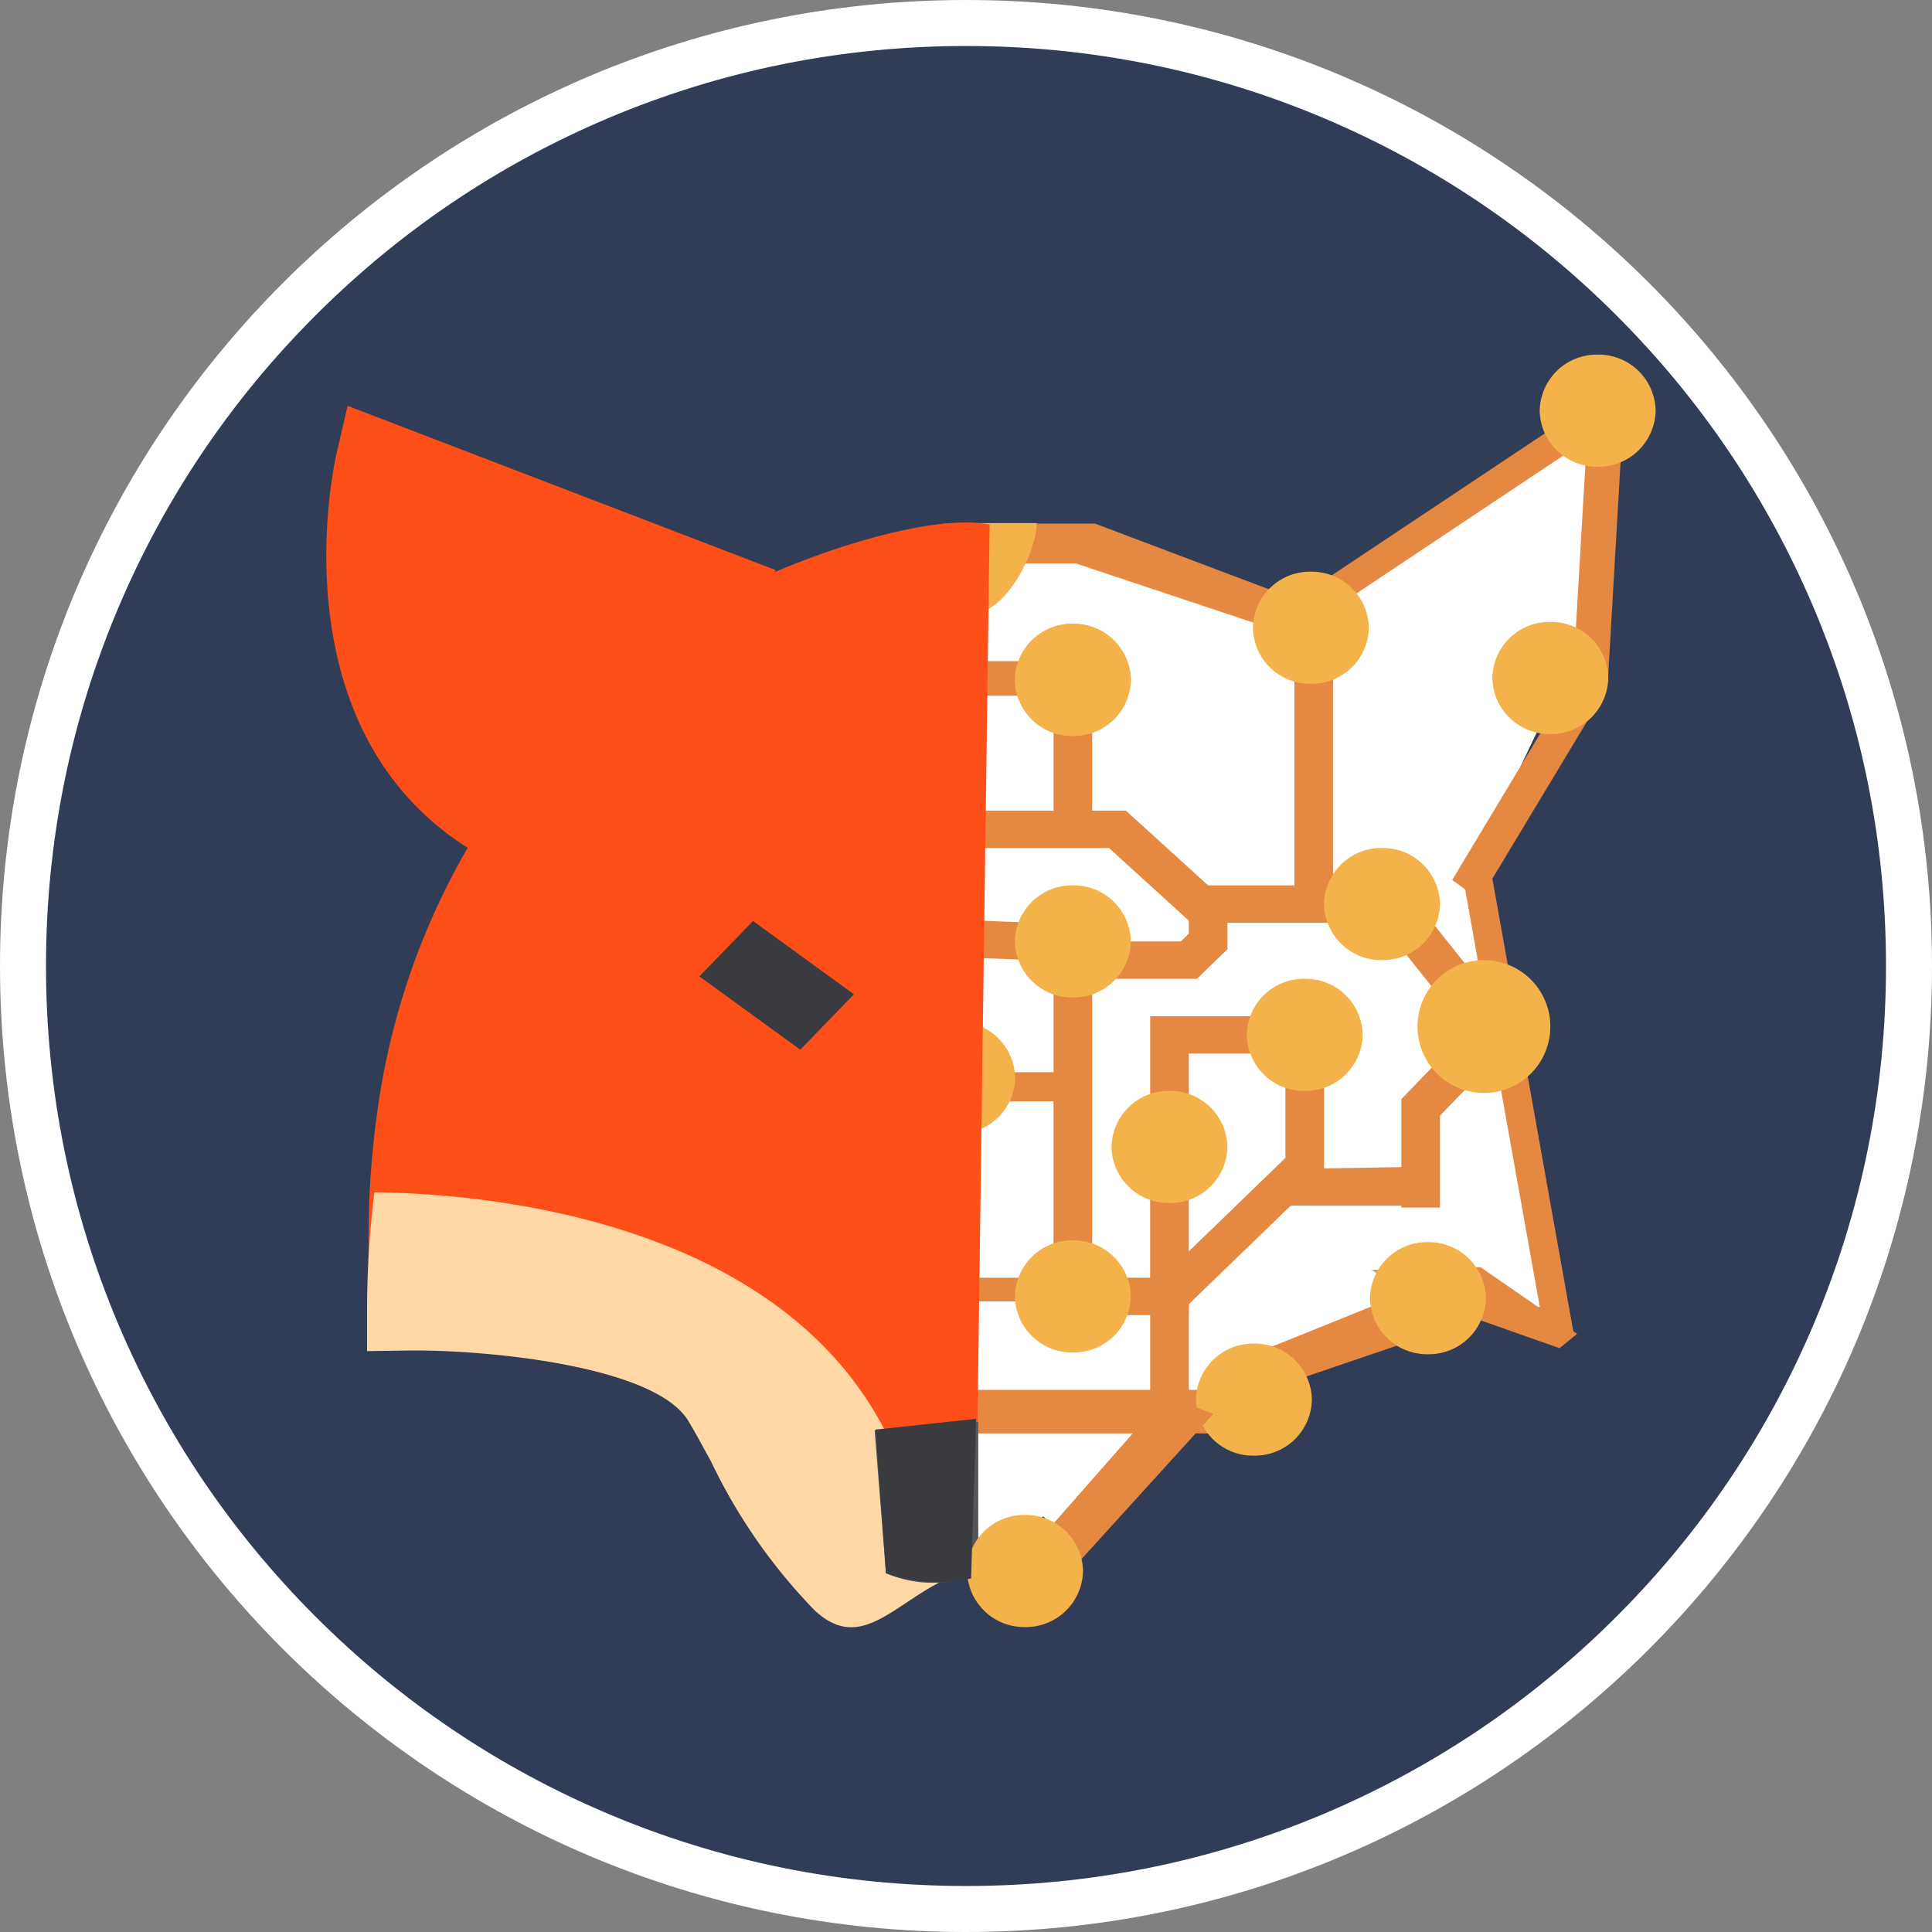<svg xmlns="http://www.w3.org/2000/svg" width="42" height="42" viewBox="0 0 42 42">
  <rect x="0" y="0" width="42" height="42" fill="#808080" stroke="none"/>
  <g id="ZORRO" transform="translate(-281.167 -52)">
    <g id="Grupo_5" data-name="Grupo 5" transform="translate(72.815 -92)">
      <g id="machine-learning_3_" data-name="machine-learning (3)" transform="translate(208.167 144)">
        <g id="Trazado_108" data-name="Trazado 108" transform="translate(0.185 0)" fill="#313d56">
          <path d="M 21 41.5 C 18.232 41.5 15.548 40.958 13.021 39.889 C 10.58 38.857 8.387 37.379 6.504 35.496 C 4.621 33.613 3.143 31.42 2.111 28.979 C 1.042 26.452 0.5 23.768 0.5 21 C 0.5 18.232 1.042 15.548 2.111 13.021 C 3.143 10.58 4.621 8.387 6.504 6.504 C 8.387 4.621 10.58 3.143 13.021 2.111 C 15.548 1.042 18.232 0.5 21 0.5 C 23.768 0.5 26.452 1.042 28.979 2.111 C 31.42 3.143 33.613 4.621 35.496 6.504 C 37.379 8.387 38.857 10.58 39.889 13.021 C 40.958 15.548 41.5 18.232 41.5 21 C 41.5 23.768 40.958 26.452 39.889 28.979 C 38.857 31.42 37.379 33.613 35.496 35.496 C 33.613 37.379 31.42 38.857 28.979 39.889 C 26.452 40.958 23.768 41.5 21 41.5 Z" stroke="none"/>
          <path d="M 21 1 C 18.3 1 15.68 1.529 13.215 2.571 C 10.834 3.579 8.695 5.021 6.858 6.858 C 5.021 8.695 3.579 10.834 2.571 13.215 C 1.529 15.68 1 18.3 1 21 C 1 23.7 1.529 26.32 2.571 28.785 C 3.579 31.166 5.021 33.305 6.858 35.142 C 8.695 36.979 10.834 38.421 13.215 39.429 C 15.68 40.471 18.3 41 21 41 C 23.7 41 26.32 40.471 28.785 39.429 C 31.166 38.421 33.305 36.979 35.142 35.142 C 36.979 33.305 38.421 31.166 39.429 28.785 C 40.471 26.32 41 23.7 41 21 C 41 18.3 40.471 15.68 39.429 13.215 C 38.421 10.834 36.979 8.695 35.142 6.858 C 33.305 5.021 31.166 3.579 28.785 2.571 C 26.32 1.529 23.7 1 21 1 M 21 0 C 32.598 0 42 9.402 42 21 C 42 32.598 32.598 42 21 42 C 9.402 42 0 32.598 0 21 C 0 9.402 9.402 0 21 0 Z" stroke="none" fill="#fff"/>
        </g>
        <g id="Grupo_4" data-name="Grupo 4" transform="translate(20.461 10.246)">
          <path id="Trazado_56" data-name="Trazado 56" d="M14.234-1.3,8.085,2.406.1.816l.68,22.255,1.529-.709.8.709.586-.436,2.748-3.729,1.833-.522,2.856-.8,2.2.261L11.589,8.357,14.234,2.8Z" transform="translate(0.096 0.359)" fill="#fff"/>
          <path id="Trazado_64" data-name="Trazado 64" d="M6.876,2.2l-4-1.333H0V0H3.289L7.494,1.588Z" transform="translate(0.238 1.136)" fill="#e58842"/>
          <path id="Trazado_65" data-name="Trazado 65" d="M8.928,2.437H5.618L3.833.812H0V0H4.2L5.988,1.625h2.94Z" transform="translate(0 7.377)" fill="#e58842"/>
          <path id="Trazado_66" data-name="Trazado 66" d="M0,0H.84V6.093H0Z" transform="translate(2.627 11.032)" fill="#e58842"/>
          <path id="Trazado_67" data-name="Trazado 67" d="M.84,2.031H0V0H2.52V.812H.84Z" transform="translate(4.728 11.845)" fill="#e58842"/>
          <path id="Trazado_68" data-name="Trazado 68" d="M0,0H2.089V.751H0Z" transform="translate(0.118 4.127)" fill="#e58842"/>
          <path id="Trazado_69" data-name="Trazado 69" d="M0,0H6.307V.947H0Z" transform="translate(0.1 19.968)" fill="#e58842"/>
          <path id="Trazado_70" data-name="Trazado 70" d="M2.109,4.178,1.621,4.12.469,1.607,0,0H0L1.693,1.66Z" transform="matrix(0.695, -0.719, 0.719, 0.695, 9.538, 17.364)" fill="#e58842"/>
          <path id="Trazado_71" data-name="Trazado 71" d="M3.747,2.413h0L2.274,1.155,0,0H0L3.655,1.992l.4.416Z" transform="translate(5.13 20.888) rotate(103)" fill="#e58842"/>
          <path id="Trazado_73" data-name="Trazado 73" d="M1.68,2.843H0V2.031H.84V0h.84Z" transform="translate(3.887 15.5)" fill="#e58842"/>
          <path id="Trazado_74" data-name="Trazado 74" d="M0,0H.84V5.28H0Z" transform="translate(7.863 4.127)" fill="#e58842"/>
          <path id="Trazado_75" data-name="Trazado 75" d="M.594,5.161,0,4.587,2.817,1.863V0h.84V2.2Z" transform="translate(4.851 13.063)" fill="#e58842"/>
          <path id="Trazado_76" data-name="Trazado 76" d="M0,0H.84V2.437H0Z" transform="translate(2.627 5.346)" fill="#e58842"/>
          <path id="Trazado_77" data-name="Trazado 77" d="M.84,3.357H0V1L.963,0l.594.616L.84,1.359Z" transform="translate(10.188 12.649)" fill="#e58842"/>
          <path id="Trazado_78" data-name="Trazado 78" d="M.014.2,5.823,0l-.4,1.086L-.265.968Z" transform="matrix(0.94, -0.342, 0.342, 0.94, 5.92, 19.399)" fill="#e58842"/>
          <path id="Trazado_79" data-name="Trazado 79" d="M0,0H3.008V.633H0Z" transform="translate(0.039 13.063)" fill="#e58842"/>
          <path id="Trazado_80" data-name="Trazado 80" d="M1.968,1.625H0V.812H1.62L1.794.644V0h.84V.981Z" transform="translate(3.774 9.408)" fill="#e58842"/>
          <path id="Trazado_81" data-name="Trazado 81" d="M0,0H.84V2.33H0Z" transform="translate(4.728 17.937)" fill="#e58842"/>
          <path id="Trazado_82" data-name="Trazado 82" d="M0,0H2.045V.514H0Z" transform="translate(0.162 17.531)" fill="#e58842"/>
          <path id="Trazado_83" data-name="Trazado 83" d="M.158.012.782,0,.624,10.468,0,10.48Z" transform="translate(11.326 8.595) rotate(-11)" fill="#e58842"/>
          <path id="Trazado_84" data-name="Trazado 84" d="M.026,0,2.042.077V.889L0,.811Z" transform="translate(0.166 9.737)" fill="#e58842"/>
          <path id="Trazado_95" data-name="Trazado 95" d="M0,0,.626.027.817,6.548.191,6.521Z" transform="matrix(0.53, 0.848, -0.848, 0.53, 13.634, -1.043)" fill="#e58842"/>
          <path id="Trazado_96" data-name="Trazado 96" d="M.029.015.789,0,.761,4.738,0,4.753Z" transform="matrix(0.999, 0.052, -0.052, 0.999, 14.168, -0.285)" fill="#e58842"/>
          <path id="Trazado_98" data-name="Trazado 98" d="M0,0,.739.036.9,4.768.165,4.732Z" transform="translate(13.732 4.826) rotate(33)" fill="#e58842"/>
          <path id="Trazado_100" data-name="Trazado 100" d="M.1.039.979,0l-.1,2.346L0,2.386Z" transform="translate(10.174 10.517) rotate(-41)" fill="#e58842"/>
          <path id="Trazado_109" data-name="Trazado 109" d="M.054-.662.84,0V2.437H0Z" transform="matrix(-0.017, -1, 1, -0.017, 7.836, 16.006)" fill="#e58842"/>
        </g>
        <path id="Trazado_85" data-name="Trazado 85" d="M1.26,2.437A1.241,1.241,0,0,1,0,1.219,1.241,1.241,0,0,1,1.26,0,1.241,1.241,0,0,1,2.52,1.219,1.241,1.241,0,0,1,1.26,2.437Z" transform="translate(33.657 7.709)" fill="#f4b34a"/>
        <path id="Trazado_86" data-name="Trazado 86" d="M1.26,2.437A1.241,1.241,0,0,1,0,1.219,1.241,1.241,0,0,1,1.26,0,1.241,1.241,0,0,1,2.52,1.219,1.241,1.241,0,0,1,1.26,2.437Z" transform="translate(28.969 18.435)" fill="#f4b34a"/>
        <path id="Trazado_87" data-name="Trazado 87" d="M1.26,2.437A1.241,1.241,0,0,1,0,1.219,1.241,1.241,0,0,1,1.26,0,1.241,1.241,0,0,1,2.52,1.219,1.241,1.241,0,0,1,1.26,2.437Z" transform="translate(27.289 21.278)" fill="#f4b34a"/>
        <path id="Trazado_88" data-name="Trazado 88" d="M1.26,2.437A1.241,1.241,0,0,1,0,1.219,1.241,1.241,0,0,1,1.26,0,1.241,1.241,0,0,1,2.52,1.219,1.241,1.241,0,0,1,1.26,2.437Z" transform="translate(22.248 26.965)" fill="#f4b34a"/>
        <path id="Trazado_90" data-name="Trazado 90" d="M1.44,2.888a1.444,1.444,0,1,1,1.44-1.444A1.443,1.443,0,0,1,1.44,2.888Z" transform="translate(31.008 20.872)" fill="#f4b34a"/>
        <path id="Trazado_91" data-name="Trazado 91" d="M1.26,2.437A1.241,1.241,0,0,1,0,1.219,1.241,1.241,0,0,1,1.26,0,1.241,1.241,0,0,1,2.52,1.219,1.241,1.241,0,0,1,1.26,2.437Z" transform="translate(29.967 27.003)" fill="#f4b34a"/>
        <path id="Trazado_92" data-name="Trazado 92" d="M1.26,2.437A1.241,1.241,0,0,1,0,1.219,1.241,1.241,0,0,1,1.26,0,1.241,1.241,0,0,1,2.52,1.219,1.241,1.241,0,0,1,1.26,2.437Z" transform="translate(24.348 23.715)" fill="#f4b34a"/>
        <path id="Trazado_93" data-name="Trazado 93" d="M1.26,2.437A1.241,1.241,0,0,1,0,1.219,1.241,1.241,0,0,1,1.26,0,1.241,1.241,0,0,1,2.52,1.219,1.241,1.241,0,0,1,1.26,2.437Z" transform="translate(22.248 19.247)" fill="#f4b34a"/>
        <path id="Trazado_94" data-name="Trazado 94" d="M1.26,2.437A1.241,1.241,0,0,1,0,1.219,1.241,1.241,0,0,1,1.26,0,1.241,1.241,0,0,1,2.52,1.219,1.241,1.241,0,0,1,1.26,2.437Z" transform="translate(22.248 13.561)" fill="#f4b34a"/>
        <path id="Trazado_97" data-name="Trazado 97" d="M1.26,2.437A1.241,1.241,0,0,1,0,1.219,1.241,1.241,0,0,1,1.26,0,1.241,1.241,0,0,1,2.52,1.219,1.241,1.241,0,0,1,1.26,2.437Z" transform="translate(27.422 12.428)" fill="#f4b34a"/>
        <path id="Trazado_99" data-name="Trazado 99" d="M1.26,2.437A1.241,1.241,0,0,1,0,1.219,1.241,1.241,0,0,1,1.26,0,1.241,1.241,0,0,1,2.52,1.219,1.241,1.241,0,0,1,1.26,2.437Z" transform="translate(32.627 13.52)" fill="#f4b34a"/>
        <path id="Trazado_102" data-name="Trazado 102" d="M1.26,2.437A1.241,1.241,0,0,1,0,1.219,1.241,1.241,0,0,1,1.26,0,1.241,1.241,0,0,1,2.52,1.219,1.241,1.241,0,0,1,1.26,2.437Z" transform="translate(22.248 13.561)" fill="#f4b34a"/>
        <path id="Trazado_104" data-name="Trazado 104" d="M1.26,2.276A1.205,1.205,0,0,1,0,1.138C0,.51.565.321,1.26.321H2.626C2.626.948,1.955,2.276,1.26,2.276Z" transform="translate(20.095 11.05)" fill="#f4b34a"/>
        <path id="Trazado_105" data-name="Trazado 105" d="M1.26,2.437A1.241,1.241,0,0,1,0,1.219,1.241,1.241,0,0,1,1.26,0,1.241,1.241,0,0,1,2.52,1.219,1.241,1.241,0,0,1,1.26,2.437Z" transform="translate(19.734 22.211)" fill="#f4b34a"/>
        <path id="Trazado_106" data-name="Trazado 106" d="M1.26,2.437A1.241,1.241,0,0,1,0,1.219,1.241,1.241,0,0,1,1.26,0,1.241,1.241,0,0,1,2.52,1.219,1.241,1.241,0,0,1,1.26,2.437Z" transform="translate(26.184 29.208)" fill="#f4b34a"/>
      </g>
      <g id="fox" transform="translate(214.544 152.942) rotate(-5)">
        <path id="Trazado_49" data-name="Trazado 49" d="M0,18.754l.92.063c1.733.119,5.516.764,6.152,1.992.141.272.283.578.434.9a11.591,11.591,0,0,0,2.028,3.3,5.739,5.739,0,0,0,2.472,1.531l.282-1.29.274,1.339,2.306-22.8c-1.142-.334-3.4.175-4.749.623h0l.031-.043L1.189,0,.86,1.009C.78,1.253-.97,6.8,2.953,9.8h0c-.064.089-.126.18-.188.27A15.676,15.676,0,0,0,.474,15.436a19.338,19.338,0,0,0-.4,2.546Z" transform="translate(0.181 0)" fill="#ff4f19"/>
        <path id="Trazado_54" data-name="Trazado 54" d="M.195,2.705l1.673.117L1.673.117,0,0Z" transform="translate(7.906 13.022) rotate(-44.887)" fill="#3a3a41"/>
        <path id="Trazado_50" data-name="Trazado 50" d="M0,3.424l.888.065c1.673.124,5.327.792,5.94,2.06.136.281.273.6.418.931A12.138,12.138,0,0,0,9.2,9.884c1.14,1.268,2.088-.6,3.9-.619l-1.053-.858c.848-.008-.761-.746-.413-.257-.235.159-.2.942.413.257.944-1.048-.3,1.137.2.017.15-.337-.121.064.019-.219.634-1.279-1.872.137-.2-.017l.177.237h0c-.063-.892-.23.792-.393-.034-.258.034.921-.229.582-.17-.276.048-.068.119-.386.187-.491.106.861-1.589.327-1.478-1.03.219.059,1.359.134,1.3l-.893.143C11.053,2.752,5.494.876,2.253.258,1.93.2,1.63.148,1.361.109,1,.057.7.022.46,0A21.249,21.249,0,0,0,.07,2.628Z" transform="translate(0 17.084)" fill="#ffd8a6"/>
        <path id="Trazado_52" data-name="Trazado 52" d="M.025.022,0,3.138a2.548,2.548,0,0,0,1.253.305h0c.45,0,.045,0,.746-.13L2.286.031Z" transform="translate(10.817 23.163)" fill="#57555c"/>
        <path id="Trazado_72" data-name="Trazado 72" d="M2.208,4.545H1.03V3.9H.713l.317.644L4.369,0,5.427.312Z" transform="translate(12.917 22.223) rotate(10)" fill="#e58842"/>
        <path id="Trazado_89" data-name="Trazado 89" d="M1.26,2.437A1.241,1.241,0,0,1,0,1.219,1.241,1.241,0,0,1,1.26,0,1.241,1.241,0,0,1,2.52,1.219,1.241,1.241,0,0,1,1.26,2.437Z" transform="translate(12.684 25.193) rotate(5)" fill="#f4b34a"/>
        <path id="Trazado_53" data-name="Trazado 53" d="M.046-.074,0,3.057a3.28,3.28,0,0,0,1.834.272L2.245-.117Z" transform="translate(10.817 23.245)" fill="#3a3a41"/>
      </g>
    </g>
  </g>
</svg>

